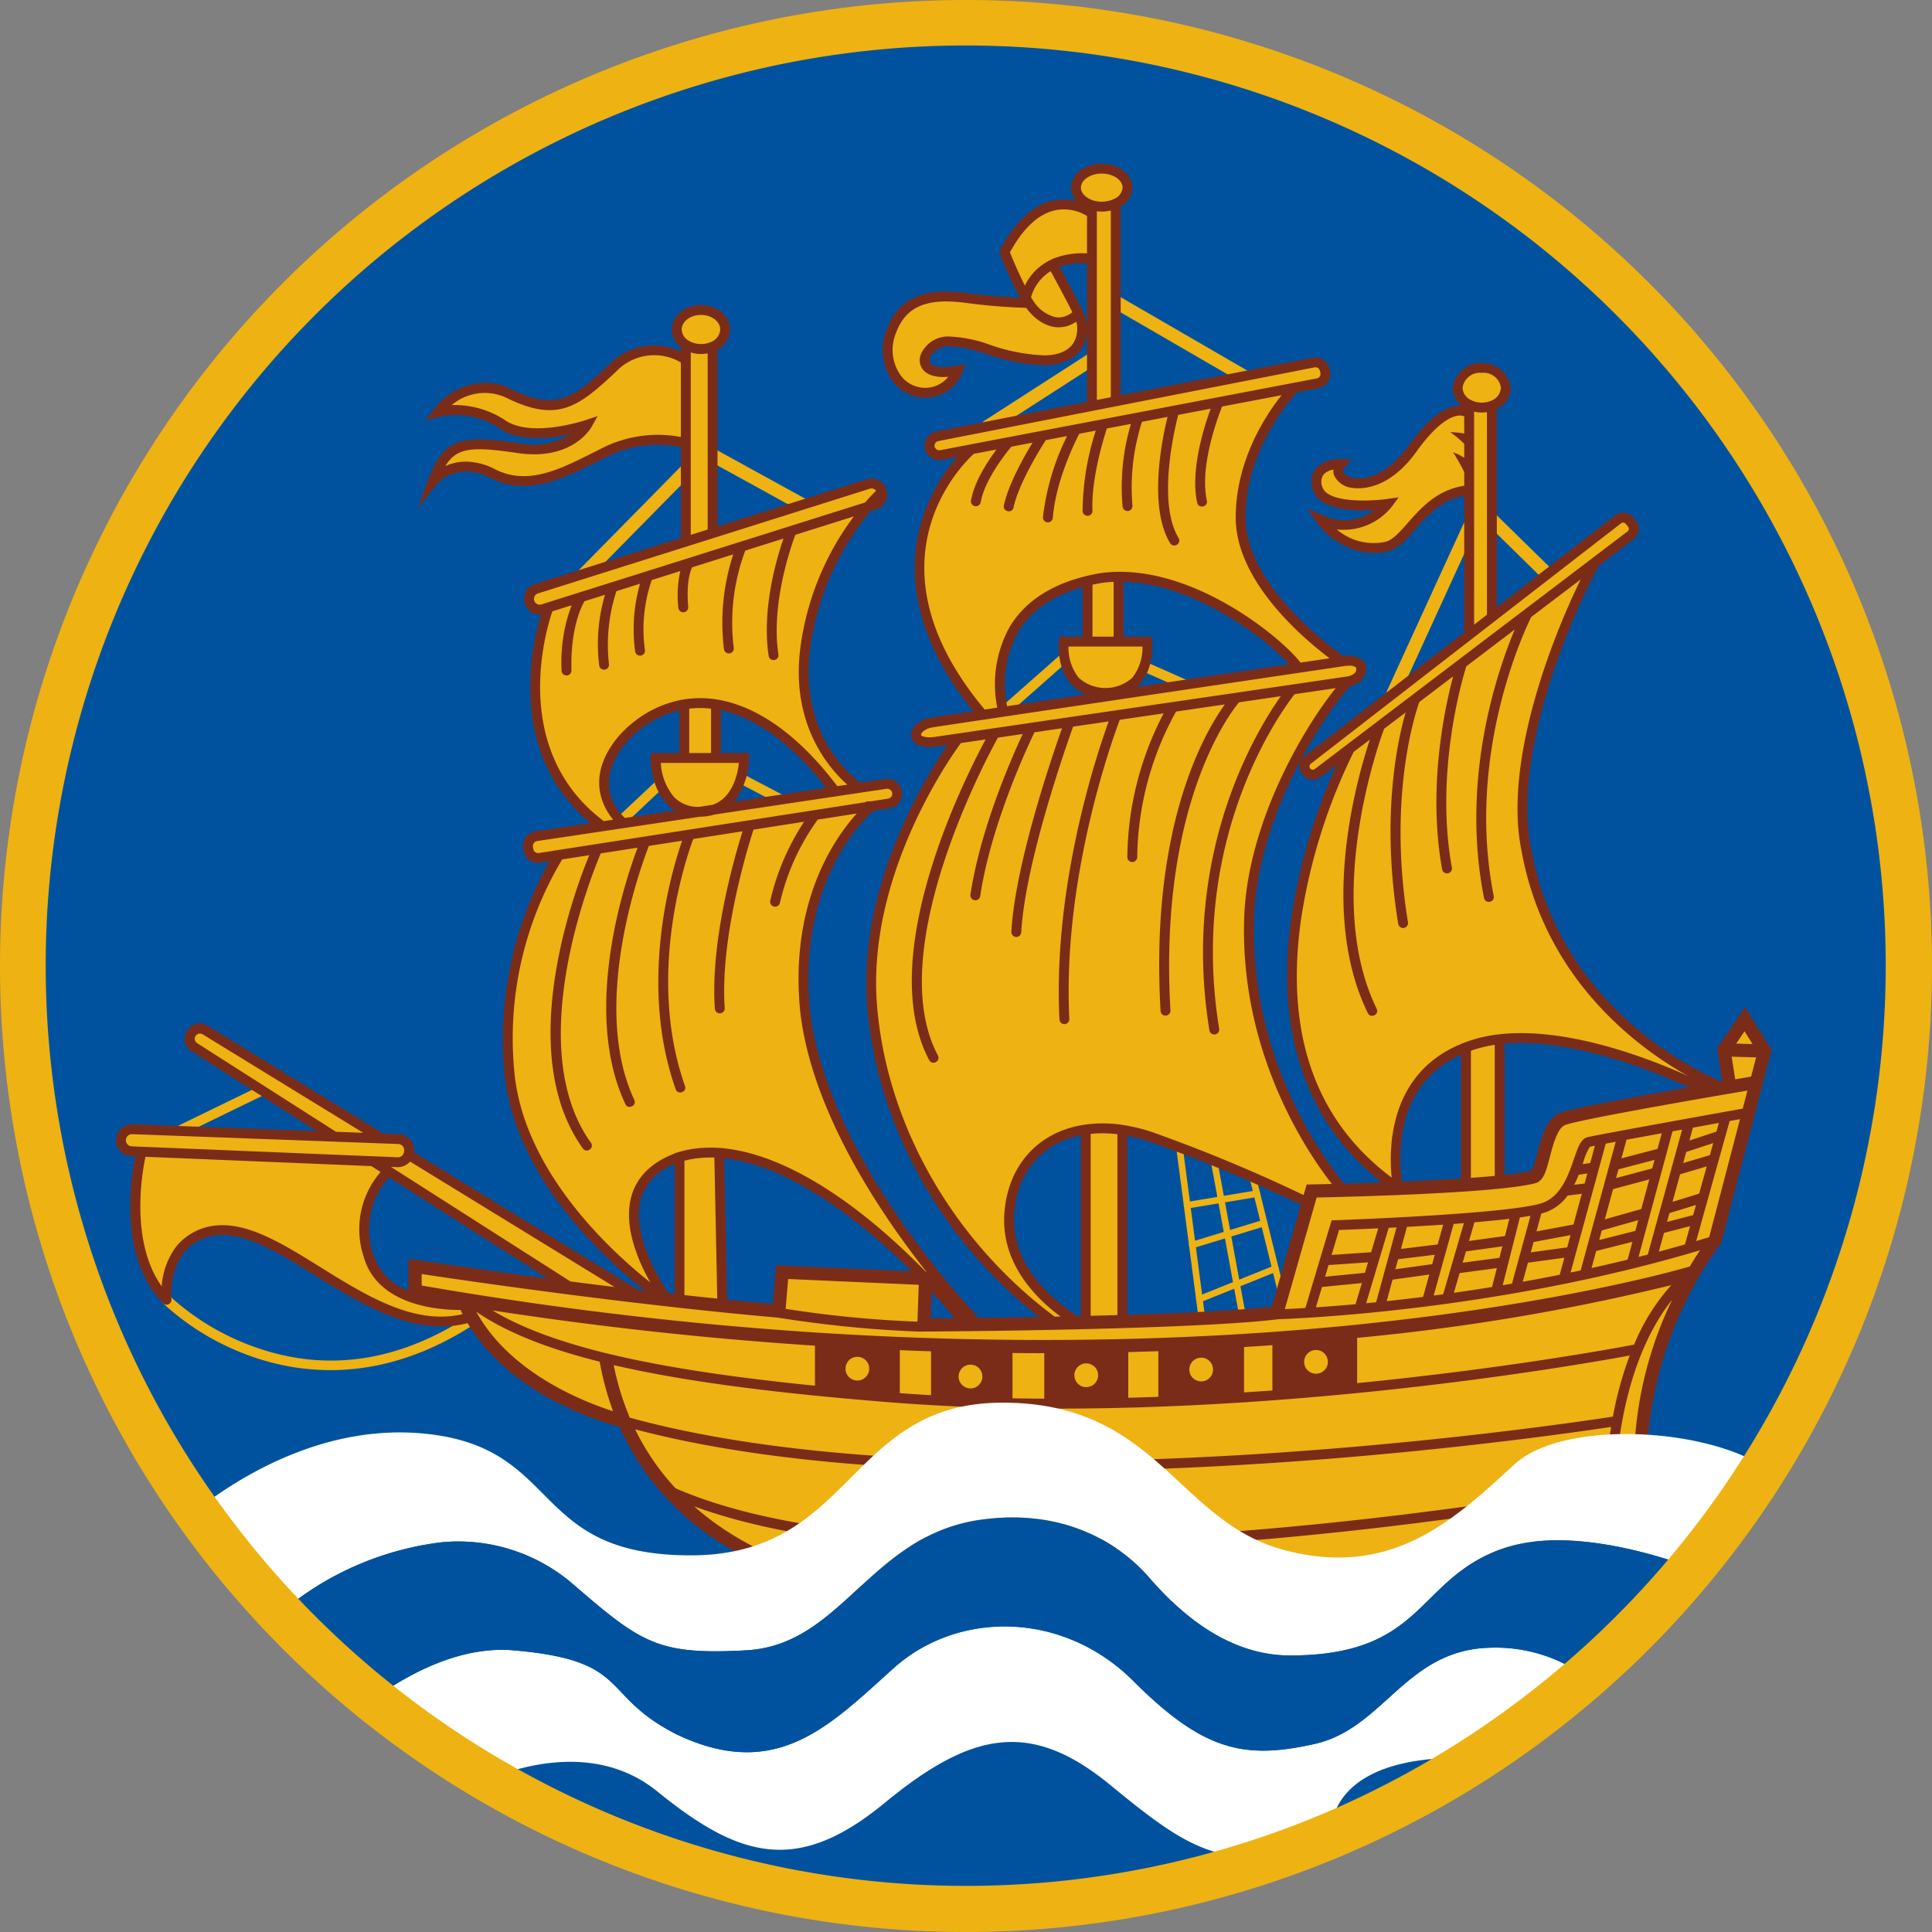 <svg xmlns="http://www.w3.org/2000/svg" id="Layer_1" data-name="Layer 1" version="1.1" viewBox="0 0 256 256"><rect x="0" y="0" width="256" height="256" fill="#808080" stroke="none"/><defs id="defs4"><style id="style2">.cls-1{fill:#00529f}.cls-2{fill:#eeb212}.cls-4{fill:#fff}</style></defs><path id="path6" d="M252.945 128a125.069 125.069 0 0 1-76.64 115.26q-3.941 1.663-8.018 3.047A124.965 124.965 0 1 1 252.945 128" class="cls-1"/><path id="path8" d="M21.094 151.775a.655.655 0 0 1-.287-1.243l14.844-7.222a.655.655 0 0 1 .573 1.177L21.38 151.71a.653.653 0 0 1-.286.066Zm22.685 29.775a31.147 31.147 0 0 1-10.236-1.746 33.81 33.81 0 0 1-11.947-7.114.655.655 0 0 1 .926-.925 33.136 33.136 0 0 0 11.502 6.82c9.447 3.269 18.962 1.813 28.281-4.328a.655.655 0 0 1 .72 1.094c-7.074 4.66-13.65 6.199-19.246 6.199m115.48-6.415a.437.437 0 0 1-.432-.38l-2.974-22.692a.436.436 0 0 1 .865-.113l2.974 22.692a.436.436 0 0 1-.376.489.445.445 0 0 1-.057.004m5.385-.328a.436.436 0 0 1-.429-.358l-3.777-20.561a.436.436 0 1 1 .858-.158l3.778 20.562a.436.436 0 0 1-.35.508.412.412 0 0 1-.08.007m5.22-2.766a.437.437 0 0 1-.423-.331l-3.865-15.616a.436.436 0 1 1 .848-.21l3.864 15.616a.436.436 0 0 1-.319.528.448.448 0 0 1-.105.013" class="cls-2"/><path id="path10" d="M157.294 160.142a.436.436 0 0 1-.071-.867l9.244-1.539a.436.436 0 1 1 .143.861l-9.244 1.539a.422.422 0 0 1-.072.006m.69 5.261a.436.436 0 0 1-.128-.854l9.518-2.908a.436.436 0 1 1 .255.834l-9.518 2.908a.428.428 0 0 1-.127.02m.941 7.177a.436.436 0 0 1-.163-.84l10.071-4.048a.436.436 0 0 1 .326.81l-10.071 4.048a.438.438 0 0 1-.163.03m-76.658-63.151a.655.655 0 0 1-.449-1.132l5.23-4.916a.655.655 0 1 1 .896.954l-5.229 4.916a.652.652 0 0 1-.448.178m21.223-2.826a.652.652 0 0 1-.304-.075l-5.328-2.799a.655.655 0 0 1 .61-1.159l5.327 2.798a.655.655 0 0 1-.305 1.235M77.478 76.866a.873.873 0 0 1-.622-1.486L90.25 61.774A.873.873 0 1 1 91.494 63L78.101 76.605a.87.87 0 0 1-.623.26Zm28.866-9.11a.868.868 0 0 1-.42-.109l-11.923-6.563a.873.873 0 0 1 .842-1.529l11.923 6.563a.873.873 0 0 1-.422 1.638m24.543-10.388a.873.873 0 0 1-.473-1.607l13.8-8.879a.873.873 0 0 1 .944 1.469l-13.8 8.879a.868.868 0 0 1-.471.138m33.933-6.648a.869.869 0 0 1-.437-.117l-16.978-9.839a.873.873 0 1 1 .875-1.51l16.979 9.838a.873.873 0 0 1-.439 1.629Zm-31.883 44.247a.655.655 0 0 1-.434-1.145l8.117-7.172a.655.655 0 1 1 .867.981l-8.117 7.172a.652.652 0 0 1-.433.164m24.112-3.585a.652.652 0 0 1-.265-.057l-5.433-2.405a.655.655 0 0 1 .53-1.197l5.433 2.405a.655.655 0 0 1-.265 1.253Zm27.507 1.441a.873.873 0 0 1-.793-1.236l10.115-22.094a.873.873 0 1 1 1.587.727L185.35 92.314a.873.873 0 0 1-.794.51Zm20.484-15.875a.87.87 0 0 1-.611-.25l-7.357-7.21a.873.873 0 0 1 1.222-1.246l7.357 7.21a.873.873 0 0 1-.611 1.496m23.393 67.205-2.2.38s-15.587-8.188-27.52-6.83a19.446 19.446 0 0 0-2.658.484q-.956.262-1.807.59c-12.069 4.63-8.974 18.69-8.974 18.69-27.097-18.56-6.81-57.524-6.42-58.261l.004-.01 32.522-24.708c-4.068 7.333-11.702 25.599-9.131 38.1 4.251 23.635 26.184 31.565 26.184 31.565" class="cls-2"/><path id="path12" d="m233.819 139.265-1.087 4.16-5.473 20.946a35.917 35.917 0 0 0-2.807 4.195l-.004.004a50.258 50.258 0 0 0-6.556 32.714s-114.05 34.752-135.015-12.553c-2.719-.834-16.948-5.653-21.575-16.595a542.524 542.524 0 0 1-6.302-1.06v-3.274s24.874 3.876 48.204 5.927l.428-5.164 19.008.843-.218 6.159s34.66-.158 46.777-1.62l4.6-16.132s24.163-.436 29.492-1.899c1.314-.58 1.314-6.713 3.793-7.664 1.873-.716 15.53-3.1 22.112-4.23l-.764-4.905 2.763-4.068ZM216.05 70.94l-4.67 3.548-32.522 24.709-.004.008-4.239 3.217a1.094 1.094 0 0 1-1.33-1.737l21.387-16.573 3.011-2.335L214.4 68.822a1.09 1.09 0 0 1 1.51.166l.319.38a1.098 1.098 0 0 1-.179 1.571Z" class="cls-2"/><path id="path14" d="M197.683 53.76v28.017l-3.011 2.335V53.62a3.708 3.708 0 0 0 1.667.389 3.646 3.646 0 0 0 1.344-.249" class="cls-2"/><path id="path16" d="M199.538 51.38a2.638 2.638 0 0 1-1.855 2.38 3.646 3.646 0 0 1-1.344.248 3.708 3.708 0 0 1-1.668-.388 2.56 2.56 0 0 1-1.532-2.24 3.26 3.26 0 0 1 6.4 0Zm-4.866 3.436v10.126c-6.12.567-7.905 6.665-10.921 7.481-5.535 1.196-8.743-3.557-8.743-3.557a7.34 7.34 0 0 0 8.87-2.1s-8.429 1.192-9.31-2.138c-.882-3.335 3.146-3.147 3.146-3.147-2.016 2.265 4.243 5.229 9.433-2.012 5.093-7.106 7.525-4.653 7.525-4.653m-45.952 94.898v25.53h-4.854v-25.578a16.65 16.65 0 0 1 4.854.048m31.657-61.006c-.026 1.292-1.69 1.567-1.69 1.567l-7.49 1.095-7.358 1.079-8.402 1.231-7.53 1.104-6.197.908-5.072.742-4.828.707-4.849.712-3.147.458c-3.513.371-2.846-2.174-.336-2.575.454-.074 2.986-.459 6.73-1.017l.69-.1 2.038-.306c11.283-1.684 29.724-4.417 39.091-5.81 3.396-.501 5.596-.828 5.836-.868 1.654-.258 2.531.126 2.514 1.073" class="cls-2" style="font-variant-east_asian:normal;opacity:1;vector-effect:none;fill:#eeb212;fill-opacity:1;stroke-width:1;stroke-linecap:butt;stroke-linejoin:miter;stroke-miterlimit:4;stroke-dasharray:none;stroke-dashoffset:0;stroke-opacity:1"/><path id="path18" d="M165.559 120.693a54.594 54.594 0 0 0 12.457 37.022l-4.217.1-.445 1.562a207.253 207.253 0 0 0-20.794-8.712 21.44 21.44 0 0 0-3.84-.951 16.65 16.65 0 0 0-4.854-.048c-5.757.83-9.747 4.967-10.135 11.27-.563 9.148 9.384 14.4 9.384 14.4h-3.295c-11.623-8.499-22.767-23.357-24.264-42.095s11.405-35.389 11.405-35.389l4.85-.711 4.827-.707 5.072-.742 6.198-.908 7.529-1.104 8.402-1.231 7.36-1.078 7.49-1.096c-2.371 2.213-12.2 15.853-13.13 30.418M50.596 150.849l-6.272-.231-18.55-11.842a1.343 1.343 0 0 1-.62-1.135 1.309 1.309 0 0 1 .213-.724 1.346 1.346 0 0 1 1.834-.42Zm34.171 20.964-8.974-1.104-24.329-15.53-2.056-1.314 3.26.135a1.465 1.465 0 0 0 1.446-.99Z" class="cls-2"/><path id="path20" d="m54.197 152.538-.014.144a1.612 1.612 0 0 1-.07.328 1.465 1.465 0 0 1-1.444.99l-3.26-.135-30.654-1.262-1.327-.057a1.46 1.46 0 0 1 .057-2.92h.056l26.782.991 6.273.232 2.2.083a1.466 1.466 0 0 1 1.4 1.606Z" class="cls-2"/><path id="path22" d="M62.485 174.493c-12.295 3.915-24.224-12.073-33.49-11.48-7.748.708-6.936 9.214-6.936 9.214-6.608-6.826-3.304-19.624-3.304-19.624l30.653 1.262 2.056 1.314s-4.696 3.99-2.636 11.195 12.841 6.526 12.841 6.526Zm55.285-68.021-2.336.363-.004.004-7.434 1.157-8.65 1.344-7.962 1.24-5.87.917-6.369.99-5.036.786-2.597.402a1.316 1.316 0 0 1-1.506-1.13l-.035-.276a1.318 1.318 0 0 1 1.108-1.47l8.752-1.31 2.767-.415 10.07-1.506a6.053 6.053 0 0 0 1.885-.283h.009l16.097-2.41 3.204-.48 3.509-.523a1.472 1.472 0 0 1 .196-.013 1.315 1.315 0 0 1 .201 2.614Z" class="cls-2"/><path id="path24" d="M129.632 175.518h-1.501q-2.783-3.306-5.49-6.106l-.005-.004c-10.48-10.855-19.99-16.132-27.337-16.647a14.303 14.303 0 0 0-5.264.545c-12.44 4.356-1.837 18.633-1.623 18.926 0 0-.293-.03-.297-.035-.371-.253-18.943-12.985-20.602-29.995a46.032 46.032 0 0 1 6.595-28.93l5.037-.785 6.369-.991 5.87-.917 7.962-1.24 8.65-1.344 7.434-1.157c-.297.245-10.598 8.813-8.739 27.193 2.37 20.182 22.247 40.77 22.924 41.47Z" class="cls-2"/><path id="path26" d="m95.714 173.018-5.678-.603v-19.109a14.303 14.303 0 0 1 5.263-.545Zm78.884-122.231-3.055.58-.005.005-10.078 1.916v.005l-5.866 1.117-4.775.908-4.657.886-3.588.685-4.395.838-4.513.86-4.933.939-.004.004-4.042.768a1.434 1.434 0 0 1-.235.022 1.27 1.27 0 0 1-.25-2.514l20.484-4.016 3.156-.616 26.215-5.137a1.268 1.268 0 0 1 1.48.965l.06.257a1.272 1.272 0 0 1-.999 1.528" class="cls-2"/><path id="path28" d="M177.863 87.634c-.24.04-2.44.367-5.836.869-1.86-2.759-12.823-12.195-23.81-12.077a16.882 16.882 0 0 0-2.475.192q-.85.15-1.636.34v.004c-14.976 3.632-11.17 17.35-11.17 17.35l-2.038.306-.69.1c-17.734-20.934-1.803-34.91-1.48-35.189l.004-.004 4.933-.939 4.513-.86 4.395-.838 3.588-.685 4.657-.886 4.775-.908 5.866-1.117v-.005l10.078-1.916c-.218.223-7.145 7.368-7.145 17.219.001 10.01 13.47 19.044 13.47 19.044Z" class="cls-2"/><path id="path30" d="M140.946 85.014h11.073s.683 6.806-5.537 6.806-5.536-6.806-5.536-6.806" class="cls-2"/><path id="path32" d="M148.218 76.421v8.594h-4.112v-8.052m5.299-52.103a2.451 2.451 0 0 1-1.563 2.117 4.276 4.276 0 0 1-1.855.406 4.46 4.46 0 0 1-1.3-.192 2.648 2.648 0 0 1-2.113-2.33c0-1.389 1.528-2.519 3.413-2.519 1.89 0 3.418 1.13 3.418 2.518" class="cls-2"/><path id="path34" d="M147.842 26.977v26.198l-3.156.615V27.191a4.46 4.46 0 0 0 1.301.192 4.276 4.276 0 0 0 1.855-.406m-3.156 1.288v6.01a9.72 9.72 0 0 0-5.211.764 6.557 6.557 0 0 0-3.553 4.452 57.457 57.457 0 0 1-2.82-6.098c5.304-9.99 11.584-5.128 11.584-5.128" class="cls-2"/><path id="path36" d="M142.91 41.538c-2.309 2.235-4.976 1.009-6.59-1.396a8.057 8.057 0 0 1-.398-.65 6.557 6.557 0 0 1 3.553-4.453s2.291 4.151 3.435 6.5Z" class="cls-2"/><path id="path38" d="M138.41 47.74c-4.976.048-9.458-2.688-12.863-2.505-3.405.18-5.111 5.15 1.388 3.85a4.8 4.8 0 0 1-4.408 2.96c-3.3 0-6.032-3.763-4.417-8.154 1.61-4.395 5.346-5.032 10.021-4.4a70.376 70.376 0 0 0 8.188.65c1.615 2.405 4.282 3.632 6.591 1.397 1.144 2.353.471 6.159-4.5 6.203Zm-39.802 52.692s-.009 5.521-4.046 6.852h-.009l-1.886.284c-5.927 0-5.792-7.136-5.792-7.136Z" class="cls-2"/><path id="path40" d="m113.863 104.395-3.204.48c-5.164-6.944-10.641-10.729-15.787-11.545a13.055 13.055 0 0 0-4.204 0 13.868 13.868 0 0 0-6.486 3.003 12.654 12.654 0 0 0-2.317 2.414c-4.479 6.215.733 10.327.733 10.327l-2.767.414c-14.347-10.55-7.145-29.012-7.145-29.012l4.33-1.362.004-.004 4.146-1.305 4.706-1.48 5.408-1.702 6.988-2.2 6.625-2.087 10.1-3.182a36.618 36.618 0 0 0-8.301 18.856c-1.607 12.824 7.17 18.385 7.17 18.385Z" class="cls-2"/><path id="path42" d="m115.91 66.867-.912.288h-.005l-10.1 3.182-6.625 2.086-6.988 2.2-5.408 1.702-4.705 1.48-4.147 1.305-.004.004-4.33 1.362-.747.236a1.416 1.416 0 0 1-.85-2.702l19.784-6.246 3.549-1.117 20.628-6.513a1.413 1.413 0 0 1 1.785.952l.009.035a1.416 1.416 0 0 1-.934 1.746M94.872 93.33v7.101h-4.204V93.33a13.055 13.055 0 0 1 4.204 0" class="cls-2"/><path id="path44" d="M94.422 45.934v24.713l-3.549 1.117V45.676a3.69 3.69 0 0 0 2.008.576 3.84 3.84 0 0 0 1.541-.319Zm-3.548 25.835v-.005" class="cls-2"/><path id="path46" d="M96.09 43.664a2.57 2.57 0 0 1-1.668 2.27 3.84 3.84 0 0 1-1.54.319 3.69 3.69 0 0 1-2.009-.577 2.43 2.43 0 0 1-1.195-2.012c0-1.431 1.436-2.588 3.203-2.588 1.772 0 3.208 1.156 3.208 2.588Zm-5.216 4.006v11.052a15.838 15.838 0 0 0-10.367 1.03c-5.159 2.527-10.065 5.609-15.18 3.02-4.997-2.527-7.821.825-7.948.982 1.907-5.05 3.762-5.495 11.279-4.373 6.804 1.017 9.122-3.082 9.122-3.082s-7.333 2.48-11.095 0a11.106 11.106 0 0 0-8.63-1.724c2.467-3.208 6.718-3.945 9.306-2.466 6.473 3.204 8.94 1.231 13.81-3.33a7.653 7.653 0 0 1 9.703-1.108Z" class="cls-2"/><path id="rect1460" d="M194.039 138.438h4.785v17.843h-4.785z" style="opacity:1;vector-effect:none;fill:#eeb212;fill-opacity:1;stroke-width:1;stroke-linecap:butt;stroke-linejoin:miter;stroke-miterlimit:4;stroke-dasharray:none;stroke-dashoffset:0;stroke-opacity:1"/><path id="path48" d="m231.226 133.446-3.71 5.465.687 4.396-.087.015c-3.362-1.409-21.456-9.906-25.226-30.866-2.607-12.677 5.547-31.266 8.996-37.531l4.56-3.465a1.752 1.752 0 0 0 .284-2.513l-.315-.376a1.739 1.739 0 0 0-2.416-.266l-15.661 12.136V54.184a3.202 3.202 0 0 0 1.855-2.802c-.701-4.382-7.007-4.382-7.708 0a3.081 3.081 0 0 0 1.205 2.383 3.135 3.135 0 0 0-.511-.002c-1.934.154-4.142 1.946-6.564 5.325-2.52 3.516-5.332 4.513-7.124 4.272a1.78 1.78 0 0 1-1.48-.813c-.027-.072-.108-.292.193-.63l.912-1.025-1.371-.064a4.462 4.462 0 0 0-3.398 1.241 2.94 2.94 0 0 0-.412 2.727c.744 2.813 5.42 2.963 8.146 2.802a6.5 6.5 0 0 1-6.81.669l-2.065-.9 1.26 1.866c.03.046 2.782 4.032 7.548 4.032a9.009 9.009 0 0 0 1.908-.209c1.366-.37 2.41-1.552 3.617-2.922 1.62-1.836 3.442-3.898 6.478-4.44V83.79l-21.136 16.38c-1.79 1.427.289 4.136 2.13 2.774l2.083-1.583a77.79 77.79 0 0 0-5.985 20.2c-2.169 15.202 1.974 27.29 11.986 35.116-1.836.067-3.539.12-4.971.16-2.164-2.593-12.94-16.548-11.912-36.106.898-14.054 10.136-27.228 12.796-29.856a2.43 2.43 0 0 0 2.023-2.154v-.001a1.63 1.63 0 0 0-.546-1.305 3.073 3.073 0 0 0-2.455-.462c-1.64-1.154-12.982-9.46-12.982-18.362 0-8.93 5.825-15.551 6.821-16.618l2.851-.543h.001a1.926 1.926 0 0 0 1.513-2.322l-.059-.248a1.933 1.933 0 0 0-2.245-1.465l-25.434 4.983V27.366a2.964 2.964 0 0 0 1.563-2.506c0-1.75-1.827-3.173-4.072-3.173-2.243 0-4.068 1.424-4.068 3.173.007.649.245 1.273.673 1.761a6.761 6.761 0 0 0-3.026-.044c-2.687.579-5.057 2.769-7.042 6.51a.655.655 0 0 0-.033.542 58.269 58.269 0 0 0 2.667 5.826 75.205 75.205 0 0 1-6.94-.612c-3.972-.538-8.782-.476-10.723 4.822a7.147 7.147 0 0 0 .65 6.644c2.378 3.603 7.83 3.026 9.403-.994l.413-1.103-1.155.231c-2.613.523-3.336-.089-3.496-.289a.81.81 0 0 1-.019-.846 2.685 2.685 0 0 1 2.29-1.419c1.785.07 3.547.426 5.219 1.053a25.606 25.606 0 0 0 7.616 1.453c2.933-.026 4.313-1.265 4.955-2.3a4.652 4.652 0 0 0 .66-2.206v9.364l-19.953 3.91a1.923 1.923 0 0 0 .732 3.778l2.01-.383a23.46 23.46 0 0 0-4.75 8.636c-1.64 5.578-1.722 14.394 6.897 25.048-3.167.474-5.188.78-5.592.847-1.624.26-2.78 1.342-2.632 2.463.049.363.365 1.448 2.423 1.448.248 0 .496-.015.743-.042l1.627-.238c-2.934 4.274-11.896 18.759-10.632 34.574 1.252 15.676 9.706 30.92 22.744 41.207-2.938.055-5.659.094-7.963.123-2.942-3.13-20.17-22.164-22.342-40.659-1.722-17.025 7.137-25.428 8.374-26.51l2.153-.335c2.396-.377 2.125-3.91-.301-3.916a2.22 2.22 0 0 0-.294.02l-3.251.486c-1.23-.886-8.09-6.38-6.683-17.618a35.75 35.75 0 0 1 8.03-18.369l.736-.232a2.055 2.055 0 0 0 1.372-2.529l-.015-.059a2.068 2.068 0 0 0-2.61-1.393l-19.777 6.242V46.333a3.118 3.118 0 0 0 1.667-2.67c0-1.787-1.733-3.242-3.863-3.242-2.127 0-3.858 1.455-3.858 3.243.015.924.456 1.79 1.196 2.344v.566a8.267 8.267 0 0 0-9.496 1.728c-4.816 4.51-7.012 6.22-13.037 3.24-2.714-1.552-7.367-.986-10.15 2.635l-1.207 1.571 1.907-.543c2.807-.57 5.726.022 8.088 1.642 2.614 1.722 6.687 1.261 9.267.71a9.432 9.432 0 0 1-6.838 1.177c-7.683-1.147-9.903-.706-11.975 4.758a.61.61 0 0 0-.021.055l-1.436 3.802 2.567-3.183c.104-.128 2.585-3.113 7.143-.809 4.87 2.464 9.585.09 14.144-2.208.538-.27 1.077-.543 1.62-.808a15.286 15.286 0 0 1 9.423-1.098v12.043l-19.329 6.1c-2.252.718-1.738 4.04.625 4.046.057 0 .114-.009.171-.013-1.254 4.164-4.48 18.42 6.551 27.649l-7.257 1.083a1.962 1.962 0 0 0-1.658 2.2l.035.278a1.972 1.972 0 0 0 2.255 1.692l1.19-.185a47.99 47.99 0 0 0-5.94 28.13c1.34 13.742 13.397 24.653 18.57 28.744l-.891-.105-29.7-18.218.008-.087a2.095 2.095 0 0 0-.509-1.593 2.136 2.136 0 0 0-1.52-.73l-2.025-.075-23.253-14.264c-2.26-1.413-4.38 1.977-2.12 3.39l16.523 10.547-24.403-.903h-.056a2.122 2.122 0 0 0-2.112 1.992A2.116 2.116 0 0 0 17.4 153.2l.542.023c-.617 2.949-2.26 13.357 3.647 19.459.431.444 1.18.098 1.122-.518-.004-.037-.334-3.775 1.743-6.28a6.463 6.463 0 0 1 4.582-2.218c3.74-.238 8.1 2.473 12.72 5.346 5.149 3.202 10.853 6.748 16.735 6.748a13.813 13.813 0 0 0 3.465-.438c5.74 9.65 18 13.186 20.118 13.734a35.165 35.165 0 0 0 14.151 15.84c10.379 6.392 25.105 9.596 43.972 9.596a227.61 227.61 0 0 0 31.087-2.366 343.464 343.464 0 0 0 46.861-10.01l.723-.22-.114-.746c-3.179-20.799 9.058-36.076 9.182-36.228l.12-.148 6.7-25.654zm-205.418 4.195a.69.69 0 0 1 1.05-.585l21.27 13.046-3.603-.133-18.398-11.744a.69.69 0 0 1-.319-.584m206.411.706-2.17-.06 1.113-1.639zm-2.763 1.67 3.24.09-.666 2.548-2.106.357zm1.465 6.88c-3.472.623-19.232 3.455-20.563 3.787-.886.222-1.27 1.337-1.802 2.88-.722 2.094-1.71 4.964-4.168 5.824-4.237 1.483-27.24 2.292-27.472 2.3l-.47.017-3.478 11.613c-1.161.07-2.08.114-2.72.142l4.214-14.783a569.1 569.1 0 0 0 10.929-.337l.737-.03c6.869-.293 14.584-.78 17.392-1.55l.124-.044c.934-.414 1.267-1.684 1.729-3.441.422-1.61 1-3.814 2.024-4.205 1.846-.706 16.972-3.347 24.148-4.562zM89.507 197.203a32.08 32.08 0 0 1-5.348-7.809c15.695 4.137 34.96 5.533 53.82 5.533 35.513 0 69.561-4.949 75.5-5.856a69.751 69.751 0 0 0-.801 7.675c-7.228 1.302-88.688 15.483-123.171.457m124.21-9.494c-6.727 1.045-84.555 12.677-130.263.14a35.937 35.937 0 0 1-2.133-6.965c8.752 2.032 20.09 3.57 34.663 4.767 8.035.703 16.209.996 24.255.996 35.825 0 69.07-5.806 75.708-7.035a47.388 47.388 0 0 0-2.23 8.097M72.53 169.401c-10.125-1.336-17.262-2.443-17.395-2.464l-1.007-.156v4.241a7.533 7.533 0 0 1-4.67-4.827c-1.2-3.524-.4-7.422 2.092-10.188zm101.851 9.482c1.399.002 2.097 1.693 1.107 2.681s-2.68.287-2.679-1.112a1.568 1.568 0 0 1 1.572-1.57zm-5.783 5.358c-1.24.091-2.491.178-3.756.261v-6.01a475.52 475.52 0 0 0 3.756-.25zm-9.434-4.342c1.398.002 2.097 1.693 1.107 2.68-.989.989-2.679.288-2.679-1.11a1.572 1.572 0 0 1 1.572-1.57m-5.678 5.186c-1.32.049-2.65.091-3.986.127v-6.054c1.35-.035 2.678-.075 3.986-.12zm-9.552-1.285c-1.4 0-2.102-1.693-1.112-2.684.99-.99 2.684-.289 2.684 1.112 0 .868-.704 1.572-1.572 1.572m-5.562 1.531c-1.4-.008-2.803-.025-4.21-.052v-5.999c1.377.013 2.737.02 4.082.02h.128zm-9.777-4.508c1.4 0 2.102 1.693 1.112 2.684-.99.99-2.684.289-2.684-1.112 0-.868.704-1.572 1.572-1.572m-5.225 4.047a265.49 265.49 0 0 1-4.142-.272v-5.694c1.394.058 2.775.109 4.142.152zm-9.764-5.084c1.398.002 2.097 1.693 1.107 2.68-.989.989-2.679.288-2.679-1.11a1.57 1.57 0 0 1 1.572-1.57m-5.622 3.824c-21.573-2.155-34.884-5.259-42.723-9.97a492.805 492.805 0 0 0 42.723 4.668zm108.545-5.441c-2.447.467-16.966 3.154-36.7 5.102v-5.997a288.541 288.541 0 0 0 41.624-6.985 27.168 27.168 0 0 0-4.924 7.88m7.378-10.352c-2.341.68-18.762 5.247-45.797 7.873-26.744 2.597-69.62 3.766-122.236-5.35v-1.523c4.895.742 26.775 3.98 47.224 5.779v.003a157.18 157.18 0 0 0 18.423 1.837v.006l.34-.002c.19.002.378.004.564.004v-.006h.004c.347-.002 34.849-.174 46.877-1.623l.11-.014c2.532-.082 29.026-1.123 55.842-9.134-.47.704-.92 1.421-1.351 2.15M90.69 153.802l.063-.018c.061-.016.123-.03.184-.045.118-.029.237-.056.357-.081l.214-.043c.116-.022.233-.042.35-.062.071-.011.142-.024.214-.034.163-.024.327-.045.493-.063l.249-.023c.12-.01.24-.021.363-.029l.26-.013c.113-.005.225-.009.338-.012l.249-.004a16.039 16.039 0 0 1 .586.006l.047.003.383 18.686c-1.457-.15-2.907-.305-4.35-.463zm31.047 16.441-.171 4.884c-5.85-.223-11.68-.79-17.464-1.696l.331-3.957zm-18.903-2.587-.43 5.126c-2.011-.18-4.035-.375-6.052-.579l-.383-18.724c7.137.795 15.863 6.067 24.805 14.973zm42.464-17.469c.319-.016.638-.023.957-.02h.015c.323.005.646.02.968.043.268.019.537.043.809.075l.018.002v23.968c-1.182.035-2.363.067-3.545.096v-24.107c.257-.026.517-.044.779-.057zm4.076.305c1.01.193 2.003.458 2.974.793a205.56 205.56 0 0 1 20.026 8.346l-3.853 13.517c-4.495.498-11.729.837-19.147 1.068zm-6.163 23.892-.406.01c-2.107-1.31-8.871-6.103-8.42-13.418.344-5.6 3.625-9.484 8.826-10.53zm75.13-8.148c-.409.106-.816.21-1.223.313l4.498-16.642 1.276-.232zm-3.89-11.29 4.786-1.256-.306 1.133-4.796 1.279zm-.714 2.617 4.8-1.28-1.06 3.921-4.83 1.366zm-1.492 5.48 4.833-1.366-.383 1.42-4.796 1.216zm-.741 2.72 4.799-1.216-.64 2.363c-1.605.393-3.196.764-4.774 1.112zm8.127-13.53-4.784 1.254.672-2.466c1.418-.262 3.028-.557 4.671-.856zm-10.185 16.103c-.447.095-.893.189-1.338.281l4.66-17.082c.399-.075.842-.159 1.322-.248zm-6.24-3.762 4.899-.917-.444 1.627-4.827.657zm-.746 2.74 4.826-.657-.615 2.254c-1.66.333-3.293.643-4.9.93zm8.25-13.21-1.009.155.094-.27c.187-.72.483-1.407.88-2.036.22-.05.44-.098.66-.14zm-1.524 1.558 1.147-.175-.364 1.336-1.377.167c.223-.438.418-.884.594-1.327zm-1.468 2.754 1.879-.229-1.11 4.066-4.899.917.647-2.373c.22-.057.417-.115.586-.174a6.09 6.09 0 0 0 2.897-2.206zm-7.372 11.676-1.231.21 2.276-8.982a42.77 42.77 0 0 0 1.404-.22zm-6.1-4.278 4.823-.663-.384 1.516-4.877.648zm-.839 2.875 4.932-.655-.634 2.5c-1.737.281-3.423.537-5.059.767zm6.01-4.908-4.77.655.721-2.477c1.656-.139 3.23-.292 4.627-.46zm-8.192 7.719c-.422.057-.84.113-1.254.167l2.645-9.492c.454-.033.906-.067 1.355-.102zm-5.97-4.646 4.863-.592-.347 1.247-4.879.678zm-.737 2.707 4.87-.677-.826 2.964a262.06 262.06 0 0 1-4.82.56zm5.98-4.664-4.87.592.797-2.924c1.545-.085 3.174-.183 4.805-.293zm-8.153 7.656c-.45.045-.892.089-1.323.13l2.988-9.991 1.037-.053zm-.67-6.624-5.235.358.99-3.307c.86-.032 2.763-.105 5.193-.22zm-5.636 1.698 5.235-.358-.414 1.385-5.285.522zm-.87 2.905 5.285-.522-.838 2.804c-2.005.18-3.773.315-5.254.415zm44.635-4.682.684-2.489 3.453-.89-.674 2.417c-1.157.333-2.311.654-3.463.962m4.543-4.837-3.459.893.319-1.159 3.517-1.084zm.796-2.85-3.525 1.087 1.004-3.652 3.528-1.044zm1.422-5.098-3.534 1.046.403-1.466 3.578-1.184zm.871-3.123-3.585 1.186.47-1.71c1.231-.224 2.4-.435 3.434-.62zm-32.534-10.709a19.38 19.38 0 0 1 1.317-.412c.607-.156 1.221-.28 1.841-.371v17.362c-.98.094-2.043.181-3.158.262zm11.872 8.205c-1.86.712-2.514 3.199-3.09 5.393a9.899 9.899 0 0 1-.766 2.282c-1.17.262-2.355.45-3.549.564v-17.382c8.915-.769 19.85 3.69 24.407 5.78-6.872 1.206-15.485 2.783-17.002 3.363M196.34 49.404a2.318 2.318 0 0 1 2.544 1.977 2.005 2.005 0 0 1-1.442 1.77 3.03 3.03 0 0 1-1.252.193 3.084 3.084 0 0 1-1.223-.31l-.007-.003a1.901 1.901 0 0 1-1.165-1.65 2.318 2.318 0 0 1 2.545-1.977m-9.782 19.863c-1.068 1.211-1.99 2.257-2.944 2.516-2.298.504-4.7-.1-6.487-1.63a8.191 8.191 0 0 0 7.278-2.998l.928-1.255-1.546.218c-2.038.289-7.987.602-8.586-1.657a1.704 1.704 0 0 1 .164-1.568 2.269 2.269 0 0 1 1.317-.668c-.025.263.01.528.102.776a2.958 2.958 0 0 0 2.534 1.656c1.053.144 4.765.212 8.362-4.807 2.82-3.934 4.68-4.681 5.538-4.776.27-.037.546-.004.8.097v2.276a10.17 10.17 0 0 0-1.85-.176c.663.453 1.282.966 1.85 1.534v1.849a6.809 6.809 0 0 0-1.468-.717s.817 1.278 1.468 2.604v1.822c-3.625.555-5.742 2.956-7.46 4.904m8.77-3.728V54.547l.009.002c.122.028.247.05.373.068l.06.008c.127.017.254.027.383.032l.053.002c.044.001.089.004.133.004.05 0 .1-.005.149-.007a5.72 5.72 0 0 0 .185-.008c.078-.006.154-.015.231-.025.042-.005.084-.007.125-.013v26.846l-.589.457-1.113.862zM174.22 101.9a.438.438 0 0 1-.7-.403.438.438 0 0 1 .164-.294l20.332-15.756v.002l3.078-2.387 17.707-13.722a.435.435 0 0 1 .607.069l.316.377a.443.443 0 0 1-.071.632l-8.233 6.256-14.081 10.698-.005.004-15.131 11.496v.002zm-1.816 19.846a75.985 75.985 0 0 1 6.965-22.114l2.14-1.626c-1.954 5.927-6.64 23.138-.284 36.198.366.83 1.604.227 1.177-.573-7.036-14.457.228-34.982.998-37.062l2.85-2.166c-1.168 4.085-3.253 14.075-.98 28.013a.655.655 0 1 0 1.293-.211c-2.704-16.577.977-27.71 1.505-29.183l4.485-3.408c-1.128 4.229-3.402 14.796-1.468 25.541a.655.655 0 1 0 1.288-.231c-2.267-12.6 1.399-24.97 1.92-26.632l6.415-4.874c-2.303 5.493-7.208 19.75-4.069 35.552.17.857 1.456.6 1.285-.256-3.732-18.782 4.167-35.344 4.968-36.955l6.465-4.912.1-.076c-3.894 7.928-10.248 24.291-7.853 35.933 3.06 17.015 15.294 26.073 22.056 29.867-5.098-2.302-15.985-6.546-25.022-5.519-.93.103-1.85.272-2.757.504-.657.18-1.286.385-1.868.609-10.006 3.84-10.008 13.97-9.606 17.876-10.13-7.584-14.168-19.114-12.003-34.296zm21.188 18.016v16.402c-2.52.166-5.23.3-7.813.409-.43-2.836-1.21-12.724 7.813-16.812zM145.987 22.997c1.498 0 2.763.853 2.763 1.864a1.817 1.817 0 0 1-1.193 1.527 3.809 3.809 0 0 1-2.411.245c-.09-.02-.18-.042-.27-.068-.986-.299-1.648-.984-1.648-1.704 0-1.011 1.264-1.864 2.76-1.864zm-6.164 4.865a5.863 5.863 0 0 1 4.209.753v4.96a10.415 10.415 0 0 0-4.272.626l-.012-.022-.558.27c-.11.053-.217.109-.324.167l-.1.057c-.07.04-.14.079-.207.12l-.11.07a8.022 8.022 0 0 0-.289.191l-.163.118-.104.079c-.053.04-.105.081-.155.123l-.095.078-.15.133-.083.073a5.87 5.87 0 0 0-.16.154l-.058.056a5.83 5.83 0 0 0-.204.214l-.006.007a6.38 6.38 0 0 0-.182.208l-.054.066c-.041.05-.082.1-.12.15l-.06.078a4.57 4.57 0 0 0-.103.14c-.02.026-.038.053-.057.08l-.093.135-.052.08a3.88 3.88 0 0 0-.086.136l-.046.075a7.293 7.293 0 0 0-.083.144l-.036.062a7.135 7.135 0 0 0-.093.173l-.015.028a8.309 8.309 0 0 0-.101.203 60.671 60.671 0 0 1-1.978-4.411c1.758-3.212 3.776-5.087 6-5.575zm2.116 13.633c-.026.018-.052.039-.079.057-.09.06-.181.115-.273.165-.03.016-.06.028-.09.043a3.213 3.213 0 0 1-.191.09l-.117.044a2.61 2.61 0 0 1-.462.124l-.126.02c-.06.007-.12.01-.18.014-.038.002-.075.005-.113.006a2.614 2.614 0 0 1-.504-.044 4.864 4.864 0 0 1-2.941-2.237l-.002-.001a9.184 9.184 0 0 1-.244-.386l.005-.019.024-.086.008-.027c.011-.04.025-.082.04-.126l.012-.037.046-.132.008-.023c.02-.052.04-.107.064-.164l.018-.044c.023-.056.046-.112.071-.167l.008-.019c.028-.061.06-.125.091-.19l.026-.051c.034-.067.068-.133.104-.198l.007-.013a6.35 6.35 0 0 1 .12-.204l.035-.058c.044-.07.09-.142.14-.214l.016-.024c.045-.065.093-.13.143-.197l.046-.06a5.87 5.87 0 0 1 .174-.216l.032-.036c.054-.063.11-.125.169-.187l.057-.06c.068-.07.139-.14.213-.21l.048-.043a6.91 6.91 0 0 1 .2-.173l.066-.055c.083-.067.17-.132.259-.197l.061-.042c.078-.055.158-.108.24-.16l.048-.03c.613 1.122 1.988 3.655 2.883 5.448a3.845 3.845 0 0 1-.16.119m.318 3.911c-.67 1.083-2.003 1.664-3.853 1.68a24.386 24.386 0 0 1-7.224-1.396 17.65 17.65 0 0 0-5.667-1.108 3.983 3.983 0 0 0-3.415 2.19 2.065 2.065 0 0 0 .189 2.198c.443.557 1.38 1.116 3.37.96a3.958 3.958 0 0 1-3.13 1.46 4.044 4.044 0 0 1-3.308-1.831 5.86 5.86 0 0 1-.494-5.443c1.047-2.856 3.096-4.173 6.672-4.173.886.007 1.77.072 2.647.197 2.63.358 5.278.575 7.931.65l.007.01.069.09c.048.064.096.128.145.19l.086.103c.045.054.09.109.136.161.031.036.063.07.095.105.044.05.088.098.133.146l.101.102.134.133c.035.034.071.066.106.098a6.666 6.666 0 0 0 .495.413l.14.102.114.08c.168.112.342.217.52.312l.149.075c.039.019.077.038.116.055.051.024.102.045.153.066l.115.047a5 5 0 0 0 .158.057l.112.038c.055.018.11.032.166.048l.106.029c.061.015.123.027.184.04l.088.018a3.652 3.652 0 0 0 .664.059l.022.002c.027 0 .054-.004.08-.004.097-.002.193-.007.288-.016l.12-.014c.09-.011.178-.026.266-.043l.125-.027c.087-.02.173-.043.258-.07l.122-.038c.089-.03.177-.064.263-.101.036-.015.073-.029.108-.045.107-.048.212-.1.316-.158l.046-.024c.112-.063.223-.131.332-.205a3.653 3.653 0 0 1-.356 2.782m1.43-3.71.02-.018-.208-.427-.395-.812-.006.007a207.336 207.336 0 0 0-2.699-5.084 9.318 9.318 0 0 1 3.633-.473v8.444a5.442 5.442 0 0 0-.344-1.636zm1.654 11.299V27.998c.031.004.062.004.094.007.148.016.296.026.444.029.036 0 .072.004.108.004a5.285 5.285 0 0 0 1.173-.134l.027-.005v24.736l-.38.074zm-20.762 6.657a.627.627 0 0 1-.731-.473.614.614 0 0 1 .48-.731l22.684-4.445 1.485-.29 25.685-5.033a.615.615 0 0 1 .718.473l.059.25a.617.617 0 0 1-.484.741l-18.96 3.613-.016.003-4.82.919-.02.003-4.664.89-1.13.214-6.807 1.297-.013.002-9.434 1.797-.092.02zm4.453.484 3.012-.574c-1.196 1.596-2.963 4.292-3.387 6.778a.655.655 0 0 0 1.29.221c.514-3.008 3.39-6.57 4.067-7.374l2.806-.535c-1.153 1.894-3.185 5.494-3.792 8.278-.226.878 1.12 1.172 1.279.279.7-3.21 3.58-7.82 4.269-8.892l2.812-.535a32.69 32.69 0 0 0-3.192 10.76.655.655 0 0 0 1.305.1c.374-4.841 2.878-9.954 3.505-11.168l2.192-.418a35.352 35.352 0 0 0-1.747 10.662c.016.35.304.625.654.625h.03a.655.655 0 0 0 .624-.684c-.186-4.12 1.444-9.47 1.902-10.882l3.196-.609a29.226 29.226 0 0 0-1.104 10.973.655.655 0 0 0 1.302-.143 28.525 28.525 0 0 1 1.262-11.108l1.317-.251 2.064-.393c-.736 3.016-2.544 11.9.333 16.699.443.773 1.597.08 1.123-.674-2.806-4.68-.56-14.255-.035-16.296l4.304-.82c-.882 2.402-2.719 8.175-1.794 12.436.175.87 1.482.586 1.28-.278-.975-4.492 1.431-10.956 2.024-12.446l7.882-1.501c-2.1 2.64-6.076 8.641-6.076 16.225 0 8.443 8.974 16.024 12.437 18.635l-3.852.571c-2.556-3.31-13.239-12.027-23.9-12.027h-.184l-.022-.002c-.01 0-.019.003-.029.003-.857.005-1.713.072-2.56.202-.579.102-1.143.22-1.676.348l-.501.126v.006c-4.54 1.2-7.807 3.454-9.716 6.704a15.7 15.7 0 0 0-1.592 10.611l-1.67.249c-16.229-19.43-3.004-32.458-1.442-33.88zm4.41 33.438a14.549 14.549 0 0 1 1.422-9.754c1.682-2.862 4.568-4.882 8.587-6.01v6.549h-3.097l-.06.589c-.014.143-.329 3.53 1.662 5.732a5.145 5.145 0 0 0 1.935 1.339c-3.769.56-7.355 1.094-10.448 1.556zm14.12-9.215h-2.802V77.48c.359-.08.72-.152 1.081-.217a16.27 16.27 0 0 1 1.721-.167zm1.31 1.31zh2.512a6.45 6.45 0 0 1-1.352 4.138 5.319 5.319 0 0 1-7.1 0 6.45 6.45 0 0 1-1.353-4.138h1.871v.002zm2.136 5.01c1.99-2.2 1.676-5.588 1.662-5.731l-.06-.59h-3.739v-7.267c9.366.234 18.936 7.576 21.934 10.931l-9.851 1.463-10.282 1.526c.116-.106.23-.213.337-.331zm-27.263 6.98c-1.24.13-1.69-.164-1.705-.28-.029-.22.46-.825 1.543-.998.438-.072 2.942-.452 6.72-1.015l2.73-.407c7.747-1.157 18.87-2.807 28.113-4.18l10.976-1.63 1.238-.183 3.05-.452.508-.076.009-.002.01-.001.957-.144.07-.011c.268-.044.54-.068.811-.071.296-.035.596.033.848.192.033.029.102.088.098.292-.015.728-1.13.933-1.13.933zm-7.537 35.53c-1.37-17.15 9.664-32.76 11.115-34.729l3.277-.48c-2.98 5.538-14.68 28.934-7.472 42.5.42.736 1.531.145 1.156-.615-7.29-13.723 6.33-39.206 7.941-42.123l3.29-.482c-1.485 3.178-5.626 12.589-6.929 21.3a.655.655 0 0 0 1.295.193c1.417-9.472 6.277-19.83 7.192-21.721l3.65-.535c-1.4 3.948-6.22 18.075-6.71 26.964-.02.361.257.67.618.69l.037.001a.655.655 0 0 0 .653-.619c.506-9.192 5.95-24.684 6.871-27.25l4.711-.69c-1.59 4.375-7.41 21.758-6.519 39.487a.655.655 0 0 0 .653.622h.034a.655.655 0 0 0 .62-.687c-.937-18.638 5.658-36.914 6.688-39.64l5.812-.85a41.869 41.869 0 0 0-4.814 19.036.655.655 0 0 0 .65.66h.005c.36 0 .652-.29.655-.649a40.737 40.737 0 0 1 5.148-19.288l6.465-.947c-2.784 3.859-9.922 16.27-8.519 40.618.02.346.306.617.653.617l.039-.001a.654.654 0 0 0 .616-.691c-1.558-27.03 7.807-39.28 9.087-40.818l5.539-.812c-3.253 4.577-13.26 20.925-9.462 44.281a.655.655 0 0 0 1.293-.21c-4.146-25.486 8.473-42.406 10-44.339l2.528-.37 2.914-.426c-3.603 4.423-11.262 16.604-12.083 29.465v.008c-.973 18.494 8.373 32.127 11.575 36.222-1.632.042-2.648.061-2.696.062l-.647.012-.399 1.399a206.102 206.102 0 0 0-19.965-8.307 22.461 22.461 0 0 0-3.399-.884v-.013l-.557-.083c-1.67-.263-3.37-.28-5.045-.049l-.56.082v.01c-5.886 1.081-9.75 5.549-10.135 11.786-.412 6.707 4.438 11.34 7.448 13.548l-.782.016c-13.485-10.06-22.27-25.444-23.534-41.27zm7.12 41.497.122-3.468c1.05 1.127 2.08 2.274 3.086 3.44-1.07.011-2.139.02-3.208.028M91.323 93.9l.07-.007c.45-.05.903-.075 1.356-.077h.05a14.195 14.195 0 0 1 1.357.08l.061.006v5.875h-2.894zm4.203 7.187h2.382c-.148 1.4-.783 4.621-3.494 5.557l-1.32.198-.474.072a4.474 4.474 0 0 1-3.289-1.282 7.614 7.614 0 0 1-1.77-4.545h7.966zm3.737-.654v-.655h-3.737V94.12c4.695 1.014 9.484 4.543 13.941 10.271l-12.179 1.823a9.865 9.865 0 0 0 1.975-5.782zM92.88 41.73c1.408 0 2.554.867 2.554 1.934a1.922 1.922 0 0 1-1.276 1.67 3.278 3.278 0 0 1-2.618-.036 2.59 2.59 0 0 1-.31-.171l-.006-.003a1.777 1.777 0 0 1-.893-1.46c0-1.066 1.144-1.934 2.55-1.934zM80.22 59.164c-.547.268-1.09.542-1.633.815-4.466 2.25-8.683 4.375-12.964 2.21a8.588 8.588 0 0 0-3.89-1.019 6.473 6.473 0 0 0-2.725.592c1.476-2.47 3.544-2.63 9.553-1.734 7.168 1.071 9.685-3.223 9.79-3.406l.841-1.49-1.621.547c-.071.023-7.076 2.347-10.526.073a12.21 12.21 0 0 0-7.195-2.077 6.764 6.764 0 0 1 7.221-.979c6.813 3.372 9.528 1.262 14.548-3.44a6.96 6.96 0 0 1 8.6-1.226v9.873a16.38 16.38 0 0 0-9.999 1.261m11.31 11.707v-24.17l.055.016a4.34 4.34 0 0 0 .858.167l.163.014.136.004c.046.001.093.005.14.005l.02-.001c.29-.002.58-.031.866-.086v23.345l-1.493.472zm-20.37 9.163a.762.762 0 0 1 .124-1.399l21.382-6.748 2.41-.76 20.171-6.368a.764.764 0 0 1 .587.054.765.765 0 0 1 .263.234.655.655 0 0 0-.115.085c-.023.02-.552.518-1.357 1.453L72.19 79.946l-.446.14a.756.756 0 0 1-.583-.053zm2.03.97 2.555-.803a21.362 21.362 0 0 0-1.332 8.667c.01.354.3.636.654.636h.02a.655.655 0 0 0 .635-.673c-.154-5.462 1.273-8.383 1.724-9.165l2.72-.857a23.038 23.038 0 0 0-.764 9.405.655.655 0 0 0 1.292-.209 22.743 22.743 0 0 1 .986-9.672l3.13-.986a21.84 21.84 0 0 0-.654 8.933.655.655 0 1 0 1.299-.162 19.96 19.96 0 0 1 .905-9.259l3.785-1.192a14.662 14.662 0 0 0-.26 4.864c.029.339.312.6.652.6l.055-.001a.655.655 0 0 0 .599-.707c-.274-3.315.295-4.804.52-5.249l5.448-1.716a29.067 29.067 0 0 0-1.23 12.567.655.655 0 0 0 1.301-.147 27.264 27.264 0 0 1 1.52-12.92l5.067-1.596c-.946 2.74-2.9 9.413-1.967 15.55.145.844 1.407.653 1.295-.196-1.016-6.678 1.664-14.306 2.244-15.85l7.753-2.44a37.052 37.052 0 0 0-7.101 17.504c-1.263 10.08 3.8 15.882 6.232 18.042l-1.326.198c-4.856-6.43-10.17-10.351-15.422-11.386v-.012l-.552-.087c-1.245-.2-2.512-.23-3.765-.089l-.108.011-.024.004c-.172.021-.343.046-.514.074l-.014.003-.535.088v.012a14.646 14.646 0 0 0-6.243 3.037 13.36 13.36 0 0 0-2.437 2.54c-3.495 4.85-1.463 8.574-.087 10.25l-1.244.187c-12.532-9.437-7.62-25.448-6.811-27.797Zm9.205 18.127a12.013 12.013 0 0 1 2.197-2.287 13.44 13.44 0 0 1 5.42-2.715v5.65h-3.78l-.012.642c-.003.156-.047 3.863 2.171 6.124a5.44 5.44 0 0 0 1.078.847l-6.667.995c-.868-.795-4.03-4.228-.407-9.256M71.41 113.028a.661.661 0 0 1-.756-.566l-.035-.277a.66.66 0 0 1 .556-.74l8.485-1.269.136-.02 12.919-1.933h.002c.116 0 .229-.008.343-.014.054-.003.11-.002.165-.007a7.54 7.54 0 0 0 .516-.057c.043-.007.085-.017.129-.024.124-.022.249-.043.37-.072.067-.015.13-.035.196-.052.086-.023.173-.043.257-.07l22.764-3.406a.679.679 0 0 1 .766.56.666.666 0 0 1-.554.745l-2.289.355-.606.004v.094l-6.84 1.065c-.01 0-.021.003-.032.004zm-3.246 29.111a46.123 46.123 0 0 1 6.33-28.264l3.585-.558c-2.099 5.102-9.914 26.27-.832 38.878.518.658 1.522-.066 1.062-.765-9.113-12.652.03-35.37 1.293-38.35l4.883-.76c-1.683 4.464-7.41 21.562-1.643 33.93.348.846 1.61.257 1.186-.553-5.849-12.547.898-30.906 1.953-33.61l4.404-.686c-1.401 4.036-5.82 18.847-.863 32.905.279.847 1.55.399 1.235-.436-5.168-14.657.174-30.21 1.1-32.698l6.536-1.018c-1.074 3.412-4.296 14.547-3.67 23.504.024.343.309.61.653.61.015 0 .03 0 .046-.002a.655.655 0 0 0 .607-.699c-.649-9.268 3.078-21.365 3.813-23.638l6.704-1.044a32.034 32.034 0 0 0-4.476 10.441.655.655 0 1 0 1.277.29 30.589 30.589 0 0 1 5.003-11.012l5.174-.806c-2.921 3.22-8.955 11.773-7.485 26.31 1.54 13.12 10.429 26.438 16.732 34.434l-.072-.003c-9.563-9.796-19.021-15.582-26.759-16.377v-.012l-.596-.042c-.579-.04-1.16-.051-1.739-.032a14.202 14.202 0 0 0-3.765.605l-.46.143v.028c-2.987 1.15-4.89 2.984-5.658 5.463-1.23 3.974.795 8.69 2.442 11.61-5.07-4.018-16.713-14.583-18-27.786m16.809 16.562a7.239 7.239 0 0 1 4.407-4.437v17.197l-.77-.086c-1.187-1.743-5.089-7.983-3.637-12.674M75.586 169.8l-23.77-15.173-.01-.007.837.035.083.001c.025 0 .05-.005.074-.006a1.87 1.87 0 0 0 .168-.013c.048-.006.095-.011.142-.02.057-.01.111-.025.166-.04.226-.061.44-.159.635-.29.02-.013.04-.025.06-.04.079-.057.154-.12.224-.187.013-.012.025-.026.038-.04.035-.035.07-.069.103-.106l27.09 16.617c-2.012-.245-3.966-.49-5.84-.731M16.89 151.63a.8.8 0 0 1-.209-.587.81.81 0 0 1 .805-.761h.032l26.604.984.813.03 7.834.29a.808.808 0 0 1 .777.889l-.012.133a.813.813 0 0 1-.837.739l-3.26-.135h-.001l-.587-.024-1.837-.076-26.726-1.1-1.503-.062-1.33-.057a.796.796 0 0 1-.563-.263m25.558 16.271c-4.59-2.854-8.938-5.557-12.956-5.557-.185 0-.37.006-.556.018a7.737 7.737 0 0 0-5.489 2.688 9.827 9.827 0 0 0-2.02 5.395c-4.185-5.872-2.626-14.925-2.153-17.165l21.736.895 8.197.338 1.223.781a11.601 11.601 0 0 0-2.23 11.26c1.891 6.617 10.32 7.038 12.823 7.02.09.19.183.377.278.562-6.432 1.484-12.741-2.435-18.853-6.235m20.66 5.91c3.858 2.644 9.173 4.818 16.352 6.621a38.8 38.8 0 0 0 1.775 6.557c-3.794-1.203-13.63-5.005-18.127-13.178m153.812 26.85a345.136 345.136 0 0 1-45.876 9.737c-23.285 3.235-55.008 4.648-73.903-6.987a37.746 37.746 0 0 1-5.179-3.816c10.583 3.88 25.396 5.829 44.27 5.829 8.5 0 17.82-.396 27.957-1.187 26.55-2.075 49.015-6.256 49.239-6.298l.51-.096.023-.518c.622-13.89 4.649-21.403 7.609-25.102a50.62 50.62 0 0 0-4.65 28.438m9.554-36.733c-.575.178-1.15.353-1.726.524l4.44-15.913 1.37-.246z" style="fill:#7b2c19"/><path id="path50" d="M210.091 222.19a124.335 124.335 0 0 1-14.29 10.773 46.334 46.334 0 0 0-6.082.115c-8 .73-11.274 3.755-12.583 6.464a8.378 8.378 0 0 0-.832 3.717q-3.94 1.662-8.017 3.046a24.62 24.62 0 0 1-7.373-.932c-4.245-1.282-7.903-4.004-13.783-8.84-10.542-8.673-18.368-7.145-29.93 2.378-11.563 9.524-19.212 7.312-30.095-1.53-5.985-4.862-13.202-4.378-18.485-2.957a33.782 33.782 0 0 0-3.922 1.318 124.625 124.625 0 0 1-15.278-10.596 50.559 50.559 0 0 1 2.718-1.807c4.857-2.993 10.386-5.138 15.921-4.662 15.816 1.362 11.226 5.95 21.765 11.22 13.095 6.124 20.065-1.19 28.567-8.842 8.505-7.652 22.449-7.652 31.798 1.702 9.354 9.355 14.797 10.371 23.977 8.333 9.183-2.043 12.073-12.413 23.127-12.754a20.48 20.48 0 0 1 10.027 2.138 19.164 19.164 0 0 1 2.77 1.716" class="cls-4"/><path id="path52" d="M233.833 194.445a124.719 124.719 0 0 1-9.62 13.273 72.2 72.2 0 0 0-3.167-1.062c-6.23-1.94-15.283-3.84-22.054-1.413-11.392 4.08-10.2 14.116-28.055 14.116-8.842 0-15.304-6.464-18.704-10.376s-10.885-9.52-23.13-7.48c-14.11 2.552-17.679 16.494-30.264 17.175-11.632.627-13.819-.922-22.81-8.68a23.282 23.282 0 0 0-17.377-5.653 40.425 40.425 0 0 0-19.075 7.467 30.5 30.5 0 0 0-2.422 1.971 124.955 124.955 0 0 1-11.176-13.63 54.22 54.22 0 0 1 2.498-1.855c5.952-4.163 15.954-9.41 27.51-8.359 18.706 1.703 13.944 16.154 35.54 16.154 21.594 0 20.746-20.234 41.318-20.234 20.575 0 23.127 15.813 37.41 19.553 14.285 3.74 22.448-4.08 30.438-11.392 5.834-5.335 21.635-4.966 30.405-1.065a17.597 17.597 0 0 1 2.735 1.49" class="cls-4"/><path id="path54" d="M221.046 206.656c-6.231-1.94-15.283-3.84-22.055-1.413-11.392 4.08-10.199 14.116-28.055 14.116-8.842 0-15.303-6.464-18.703-10.376s-10.885-9.52-23.13-7.48c-14.11 2.552-17.68 16.494-30.264 17.175-11.633.627-13.82-.921-22.81-8.68a23.282 23.282 0 0 0-17.378-5.653 40.425 40.425 0 0 0-19.074 7.467l-1.485 1.776 13.21 11.59.838-1.838c4.856-2.993 10.386-5.138 15.92-4.662 15.816 1.362 11.226 5.95 21.766 11.22 13.094 6.124 20.065-1.19 28.567-8.842 8.504-7.652 22.448-7.652 31.798 1.703 9.354 9.354 14.796 10.37 23.976 8.332 9.183-2.043 12.073-12.413 23.128-12.754a20.48 20.48 0 0 1 10.027 2.138l4.631 1.293 12.165-13.18Z" class="cls-1"/><path id="path56" d="M218.509 37.491A127.999 127.999 0 1 0 37.49 218.51 127.999 127.999 0 1 0 218.51 37.49Zm-11.187 182.984a122.05 122.05 0 0 1-30.185 19.067 121.778 121.778 0 0 1-108.516-5.118 121.907 121.907 0 1 1 138.7-13.95Z" class="cls-2"/></svg>